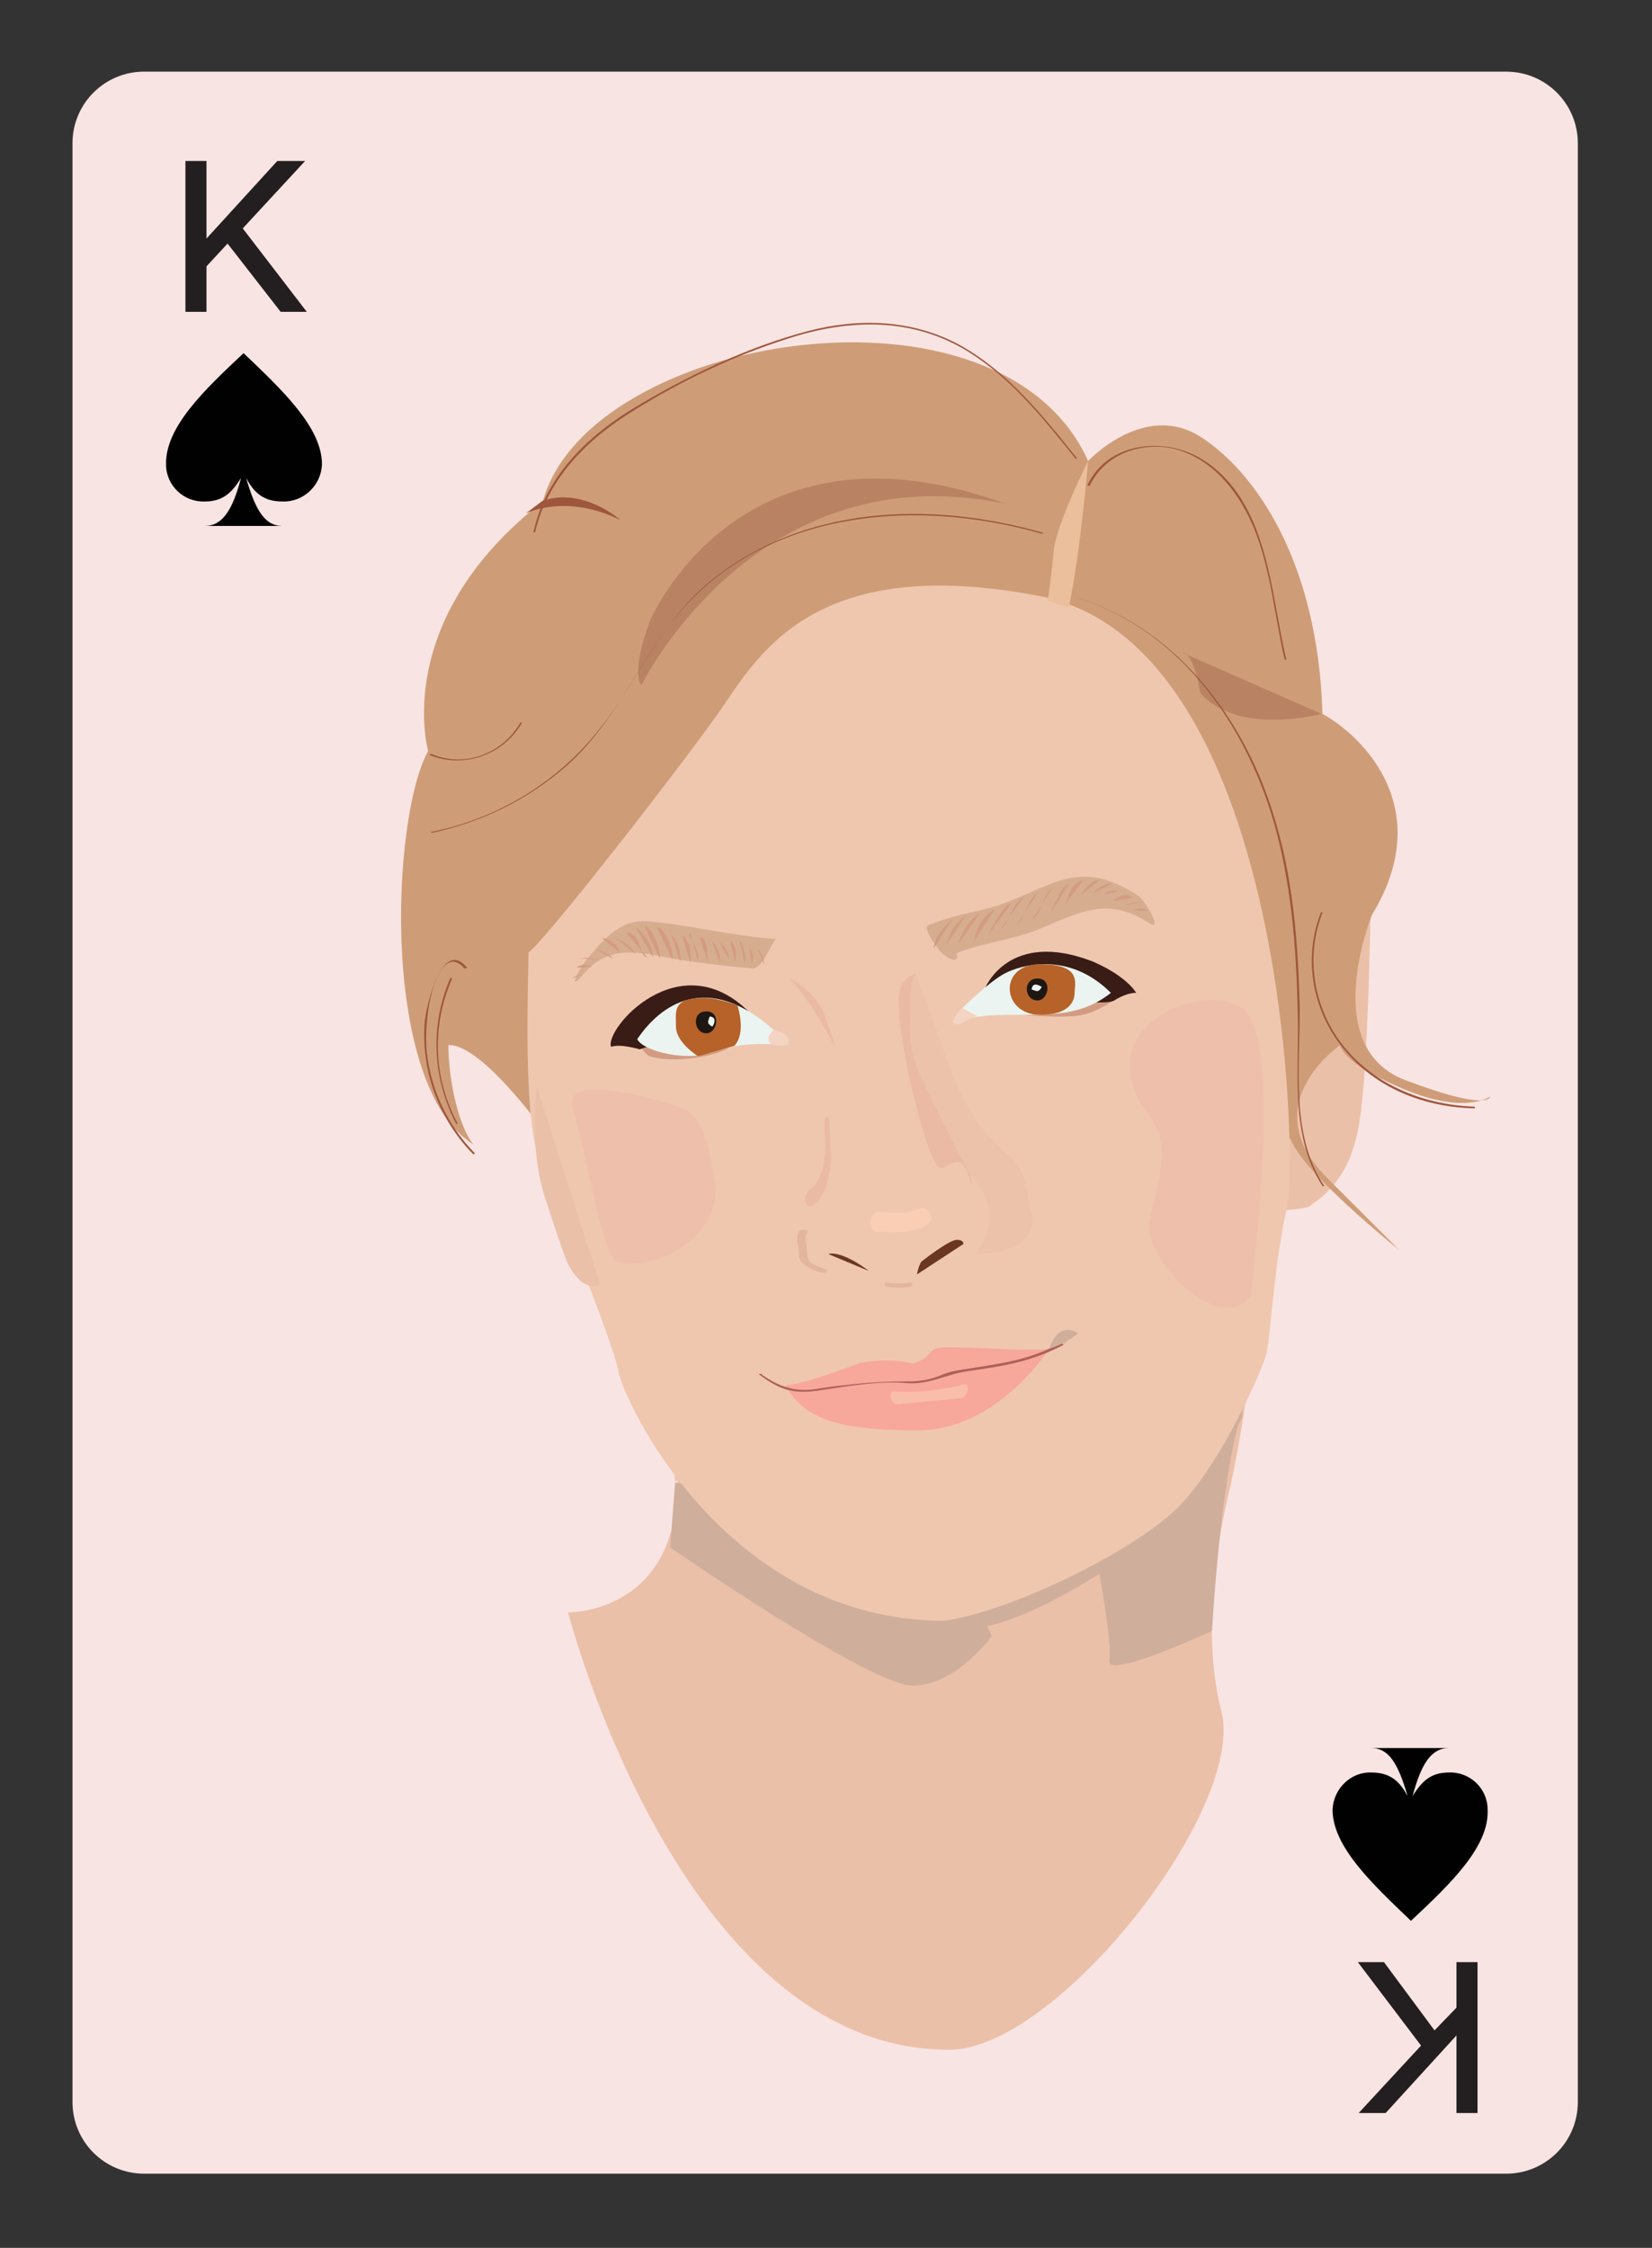 <?xml version="1.0" encoding="utf-8"?>
<!-- Generator: Adobe Illustrator 20.0.0, SVG Export Plug-In . SVG Version: 6.00 Build 0)  -->
<svg version="1.1" id="Layer_1" xmlns="http://www.w3.org/2000/svg" xmlns:xlink="http://www.w3.org/1999/xlink" x="0px" y="0px"
	 viewBox="0 0 196 266.7" style="enable-background:new 0 0 196 266.7;" xml:space="preserve">
<rect x="0" y="0" width="196" height="266.7" fill="#333333" stroke="none"/>
<style type="text/css">
	.st0{fill:#F8E4E3;}
	.st1{fill:#231F20;}
	.st2{fill:#010101;}
	.st3{fill:#EBC0A8;}
	.st4{fill:#CE9D77;}
	.st5{fill:#B98363;}
	.st6{fill:#9E563C;}
	.st7{fill:#D0AE9C;}
	.st8{fill:#EFC7AF;}
	.st9{fill:#D39C82;}
	.st10{fill:#381C15;}
	.st11{fill:#EBF4F0;}
	.st12{fill:#B66229;}
	.st13{fill:#1D1611;}
	.st14{fill:#6B3720;}
	.st15{fill:none;stroke:#E3B59D;stroke-width:0.5;stroke-linecap:round;stroke-miterlimit:10;}
	.st16{fill:#E3B59D;}
	.st17{fill:#EABAA4;}
	.st18{fill:#F8A79B;}
	.st19{fill:#F4D4C3;}
	.st20{fill:#EBBF9B;}
	.st21{fill:#AC615A;}
	.st22{fill:#CFAE9A;}
	.st23{fill:#D7AD90;}
	.st24{fill:#F9BEAA;}
	.st25{fill:#EDC2AB;enable-background:new    ;}
	.st26{fill:#F9CEB5;}
	.st27{fill:#EEC0AC;}
</style>
<title>badbitchcards</title>
<path class="st0" d="M17.1,8.5h161.6c4.7,0,8.5,3.8,8.5,8.5v232.4c0,4.7-3.8,8.5-8.5,8.5H17.1c-4.7,0-8.5-3.8-8.5-8.5V17
	C8.6,12.3,12.4,8.5,17.1,8.5z"/>
<path class="st1" d="M27,28.9l-2.5,2.7V37H22V19.1h2.5v9.2l8.4-9.2h3.3l-7.4,8l7.6,9.9h-3.1L27,28.9z"/>
<path class="st2" d="M28.9,41.9c4.6,4.4,9.3,8.8,9.3,13.2c-0.1,2.5-2.2,4.5-4.7,4.4c-2.1,0-3.3-0.9-4.3-2.8c1.1,3.8,2.2,5.7,4.3,5.7
	h-9.2c2.1,0,3.3-1.9,4.3-5.7c-1.1,1.8-2.2,2.8-4.3,2.8c-2.5,0.1-4.6-1.9-4.6-4.4C19.6,50.7,24.2,46.3,28.9,41.9z"/>
<path class="st1" d="M170.2,240.9l2.6-2.7v-5.4h2.5v17.9h-2.5v-9.2l-8.4,9.2h-3.2l7.4-8l-7.5-9.9h3.1L170.2,240.9z"/>
<path class="st2" d="M167.4,227.9c-4.6-4.4-9.3-8.8-9.3-13.2c0.1-2.5,2.2-4.5,4.6-4.4c2.1,0,3.3,0.9,4.3,2.8
	c-1.1-3.8-2.2-5.7-4.3-5.7h9.2c-2.1,0-3.3,1.9-4.3,5.7c1.1-1.8,2.2-2.8,4.3-2.8c2.5-0.1,4.6,1.9,4.6,4.4
	C176.7,219.1,172.1,223.5,167.4,227.9z"/>
<path class="st3" d="M155.2,143.2c2.8-1.8,5.2-4.4,6.1-10.2c1-5.8,1.3-24.6,1.3-24.6l-11.4,18.5c0,0,1,14.7-0.1,16.7
	C154,143.6,155.2,143.2,155.2,143.2z"/>
<path class="st4" d="M129.1,54.7c0,0,6.6-7.1,13.3-2.9c6.6,4.2,14,15,14.5,32.9c4.9,2.7,13.5,11.3,5.9,23.8c0,0-6.4,15.6,3.8,19.6
	c10.2,3.9,10.2,2,10.2,2s-2.9,2.2-10.3-0.9c-7.4-3.1-7.5-5.2-7.5-5.2s-10.3,7-1.6,15.7c8.6,8.6,8.6,8.6,8.6,8.6s-11.5-9.2-12.9-13.2
	H65.2c0,0-7.9-11.3-12-11.1c0,4.3,1.3,9.9,3,11.8C45.1,129,46.4,97,50.8,89.1c0,0-4.5-15.5,13.6-29.6
	C69.8,39.7,118.7,31.5,129.1,54.7z"/>
<path class="st5" d="M156.8,84.7c0,0-9.9,2.7-14.4-2.5c0,0-0.7-4.8-2.2-4.8L156.8,84.7"/>
<path class="st5" d="M119.4,59.8C87.7,48.2,77.1,73.7,77.1,73.7s-2.3,5.9-1,7.6C76.1,81.3,89.7,53.5,119.4,59.8z"/>
<path class="st6" d="M73.6,61.7c0,0-4.3-3.9-9.2-2.3l-2,1.5C62.5,60.9,67.1,58.5,73.6,61.7z"/>
<g>
	<g>
		<path class="st6" d="M127.8,54.4c-4-5-8.2-10.3-14-13.5c-5.6-3-11.9-3.2-18-1.6c-7.2,1.9-14.5,5.4-20.9,9.3
			c-5.5,3.4-10.2,8.1-11.6,14.5c0,0.1,0.2,0.1,0.2,0C65,56.7,69.8,52,75.2,48.7c5.6-3.5,11.9-6.5,18.2-8.5
			c7.3-2.4,14.9-2.6,21.6,1.6c5.1,3.2,8.9,8,12.6,12.6C127.6,54.5,127.8,54.4,127.8,54.4L127.8,54.4z"/>
	</g>
</g>
<g>
	<g>
		<path class="st6" d="M123.7,63.2c-13.3-3.8-28.5-3.3-39.6,5.9c-5.7,4.7-8.4,11.6-12.9,17.3c-5,6.4-12.1,10.7-20,12.3
			c-0.2,0,0,0.1,0.1,0.1c6-1.3,11.5-4,16.1-8.1c5.2-4.7,7.8-10.9,11.9-16.4c10.3-13.7,28.8-15.4,44.2-11
			C123.7,63.3,123.9,63.3,123.7,63.2L123.7,63.2z"/>
	</g>
</g>
<g>
	<g>
		<path class="st6" d="M129.3,57.6c1.5-3.1,4.7-4.7,8.1-4.6c3.9,0.1,7.2,2.7,9.3,5.8c3.9,5.7,4.2,12.9,5.7,19.4c0,0.1,0.3,0.1,0.2,0
			c-1.9-8-2.1-18.6-9.8-23.6c-4.5-2.9-11.4-2.2-13.8,3C129,57.6,129.2,57.7,129.3,57.6L129.3,57.6z"/>
	</g>
</g>
<g>
	<g>
		<path class="st6" d="M126.7,70.6c13.6,3.7,22,16.4,25.1,29.5c1.7,7.2,2.1,14.5,2.2,21.9c0,6.3-0.7,13.2,2.9,18.7
			c0,0.1,0.3,0,0.2,0c-4.1-6.2-2.8-14.3-2.9-21.4c-0.2-7.6-0.8-15.3-3.1-22.6C147.5,84.9,139.1,73.9,126.7,70.6
			C126.7,70.5,126.5,70.5,126.7,70.6L126.7,70.6z"/>
	</g>
</g>
<g>
	<g>
		<path class="st6" d="M174.9,131.3c-6.1-0.2-12.2-2.7-15.9-7.7c-3.2-4.4-4.1-10.2-2.1-15.3c0-0.1-0.2-0.1-0.2,0
			c-2.2,5.6-0.9,12.1,3.1,16.6c3.8,4.4,9.5,6.5,15.2,6.6C175,131.4,175,131.3,174.9,131.3L174.9,131.3z"/>
	</g>
</g>
<g>
	<g>
		<path class="st6" d="M51,89.6c4,1.6,8.7,0,10.9-3.8c0-0.1-0.2-0.1-0.2,0c-2.1,3.6-6.5,5.3-10.4,3.7C51.1,89.4,50.9,89.5,51,89.6
			L51,89.6z"/>
	</g>
</g>
<g>
	<g>
		<path class="st6" d="M55.4,114.8c-3-3.6-4.8,4.6-5,6.3c-0.5,5.8,1.6,11.6,5.7,15.8c0.1,0.1,0.3,0,0.2-0.1c-2.9-3-4.8-6.7-5.5-10.8
			c-0.3-1.7-0.3-3.5-0.1-5.2c0.1-1.1,0.3-2.2,0.6-3.3c0.3-1,1.6-5.1,3.8-2.6C55.2,114.9,55.5,114.9,55.4,114.8L55.4,114.8z"/>
	</g>
</g>
<g>
	<g>
		<path class="st6" d="M53.4,116.1c-2.4,5.6-2.1,11.8,0.7,17.2c0,0.1,0.3,0,0.2,0c-2.9-5.4-3.1-11.5-0.7-17.1
			C53.7,116,53.5,116,53.4,116.1L53.4,116.1z"/>
	</g>
</g>
<path class="st3" d="M112.6,243.2c-31.9,0-45.2-51.9-45.2-51.9s14.2,0.3,12.9-17.9s-0.2,2.4-0.2,2.4s57.6-45.4,65.3-38
	s0.5,38.9,0.5,38.9s-4,14.8-1,26.3C147.9,214.5,125.4,243.2,112.6,243.2z"/>
<path class="st7" d="M79.5,183.6c0,0,23.7,16.4,28.8,16.4c5.1,0,9.4-5.9,9.4-5.9l-6.9-13.2l-30.7-5L79.5,183.6z"/>
<path class="st7" d="M129.6,182.3c0,0,2.5,12.3,2,14.7s12.2-3.5,12.2-3.5s1.1-20.5,4.1-27.6c2.9-6.8-16.3,11-16.3,11L129.6,182.3z"
	/>
<path class="st7" d="M134.7,183.9c5.1-4.6,9.8-9.7,12.7-15.8v-4l-43,27.8c0,0,6.3,2.9,13.7,0.8S134.7,183.9,134.7,183.9z"/>
<path class="st8" d="M122.7,70.6c-26.6-4.9-32.9,7.5-37.4,13.9s-20.5,27-22.6,28.5c0,3.9-0.8,21.9,1.8,25.7c1.7,4.5,8.4,21,8.9,24.1
	s12.5,29.5,38.7,29.5c8.4-1.3,22.6-8.4,27.7-13.5c5.1-5.1,10.2-16.7,10.5-18.4c0.4-1.8,1-11.4,2.4-17.1
	C154,137.5,152.6,75.6,122.7,70.6z"/>
<path class="st9" d="M75.6,123.3c0,0,0.4,1.3,1.4,2c2.4,0.8,7.3,0.3,9.5-1"/>
<path class="st9" d="M128.5,120.4c1.8-0.4,3.6-1.7,3.6-1.7l-0.3-0.9l-10.4,2.6C121.5,120.4,126.1,120.9,128.5,120.4z"/>
<path class="st10" d="M129.7,114.1c4.1,1.8,5.1,3.7,5.1,3.7s-1-0.1-2.6,0.9s-15.3-1.5-15.3-1.5S119.7,110.2,129.7,114.1z"/>
<path class="st10" d="M75.9,124.5c0,0-2.3-0.7-3.4-0.3c-0.8-2.1,8.1-12.4,16.4-4.1L75.9,124.5z"/>
<path class="st11" d="M114.2,119.6c0,0,3.1-3.1,5-4.1s7.6-2.7,12.6,2.3c-3.4,2.7-6.9,2.6-11.6,2.6s-5.7,0.6-5.7,0.6
	S114.2,120.7,114.2,119.6z"/>
<path class="st11" d="M75.6,123.3c2.7-4,8.2-8.2,16.2-1.1c0,0,0.8,1.5-0.3,1.7c0,0-3.8-0.3-6.8,0.9C81.7,126,76.4,124.8,75.6,123.3z
	"/>
<path class="st12" d="M123.4,120.4c3.6,0,4.1-1.7,4.1-2.7s0.9-3.3-4.1-3.3C118.4,114.4,118.8,120.4,123.4,120.4z"/>
<path class="st12" d="M83.5,118.4c1.9,0,4,0.9,4,0.9s1.1,3.3-0.4,4.8c0,0-1.2,0.3-2.4,0.7c-1.2,0.4-1.9,0.5-1.9,0.5
	s-2.6-1.6-2.6-3.5C80.2,120,79.7,118.4,83.5,118.4z"/>
<path class="st13" d="M83.8,122.6c1.3,0,1.8-2.6,0-2.6S82.3,122.6,83.8,122.6z"/>
<path class="st13" d="M123.1,118.7c1.3,0,1.8-2.6,0-2.6S121.5,118.7,123.1,118.7z"/>
<path class="st14" d="M108.8,151.2c0,0,0.1-0.8,0.5-1.5c0,0,3.3-2.6,4.2-2.6c0.9,0,0.8,0.5,0.8,0.5"/>
<path class="st14" d="M103.1,150.8c-2.8-2.1-4.4-2.2-4.8-2"/>
<path class="st15" d="M105.2,152.4c1.7,0.3,2.8,0,2.8,0"/>
<g>
	<g>
		<path class="st16" d="M97.9,150.6c-0.6-0.2-1.7-0.6-2-1.2c-0.2-0.4-0.1-1.1-0.2-1.5c-0.1-0.5-0.2-1.2,0.1-1.7
			c0.2-0.3-0.8-0.4-1-0.1c-0.3,0.5-0.2,1.3-0.1,1.8s0,1.3,0.3,1.7c0.5,0.7,1.6,1.1,2.4,1.4C97.8,151.1,98.5,150.8,97.9,150.6
			L97.9,150.6z"/>
	</g>
</g>
<path class="st17" d="M96,143.2c1.8-0.4,2.6-4,2.6-5.9c-0.2-4.6-0.2-4.6-0.2-4.6s-0.3-0.5-0.5,0c-0.3,0.5,0.3,3.2-0.2,5.5
	c-0.5,2.2-1.3,2.7-1.7,3C95.7,141.5,95.1,142.4,96,143.2z"/>
<path class="st17" d="M106.6,118.7c0,5.7,3.4,18.9,4.8,19.8c1,0.6,2.8-2.9,3.8,2.1c1.3-0.5-7.3-12.7-7.2-18c0.1-5.3,0.7-7.1,0.7-7.1
	S106.6,115.9,106.6,118.7z"/>
<path class="st17" d="M93.6,116c0,0,3.2,1.7,4.1,4.1s1.5,4.5,1.5,4.5S96.8,119.4,93.6,116z"/>
<path class="st18" d="M93.2,164.4c3.3-0.5,7.1-2.1,8.6-2.6s5.3-0.5,6.4,0c2.1-0.6,1.9-1.4,2.8-1.8c1-0.5,11.9,0.5,13.5,0
	c0,0-6.1,9.7-15.6,9.7S95.5,168.4,93.2,164.4z"/>
<path class="st11" d="M84.2,120.6c-0.2,0.6-0.4,0.8,0.3,1.2C84.5,121.9,85.3,120.7,84.2,120.6z"/>
<path class="st11" d="M122.4,117.4c0.6,0.2,0.8,0.4,1.2-0.3C123.6,117.1,122.5,116.3,122.4,117.4z"/>
<path class="st19" d="M113,121.3c0.9,0.8,1.6-0.6,3-0.7l-1.8-1C114.2,119.6,113.6,119.9,113,121.3z"/>
<path class="st19" d="M91.5,123.9c0,0,1.6,0.4,2,0c0.5-1.3-1.7-1.7-1.7-1.7S90.6,123.1,91.5,123.9z"/>
<path class="st3" d="M67.3,149.8c2,3.9,3.9,2.6,3.9,2.6l-7.5-23.5c0,0-1,7.4,1,13.3C66.6,148.1,67.3,149.8,67.3,149.8z"/>
<path class="st20" d="M126.8,72.1c1.4-6.6,2.3-17.4,2.3-17.4s-3.8,7.5-4.1,10.8c-0.3,3.3-0.7,5.8-0.7,5.8L126.8,72.1z"/>
<path class="st17" d="M126.5,158.9c0.7,0.7-2.3,1.4-2.3,1.4S125.8,158.3,126.5,158.9z"/>
<g>
	<g>
		<path class="st21" d="M90.1,163.1c2.4,1.8,4,2.3,6.9,1.9c3.4-0.5,7.1-1.2,10.6-0.9c2.7,0.2,4.5-1,7.1-1.4
			c4.2-0.6,7.6-1.1,11.4-3.1c0.2-0.1-0.2-0.3-0.4-0.2c-3.8,2.1-7.3,2.4-11.5,3.1c-0.8,0.1-1.7,0.3-2.4,0.6c-1.4,0.6-2.6,0.8-4.1,0.8
			c-2.3,0-4.6,0.1-7,0.4c-1.3,0.1-2.6,0.3-3.9,0.5c-2.5,0.4-4.4-0.3-6.4-1.7C90.4,162.9,89.9,163,90.1,163.1L90.1,163.1z"/>
	</g>
</g>
<path class="st22" d="M124.5,160c1.2-3.5,3.4-1.8,3.4-1.8S126.4,159.5,124.5,160z"/>
<g>
	<g>
		<path class="st23" d="M69.3,115.5c3.3-3.9,7.5-2.2,11.5-1.6c2.8,0.4,5.7,0.8,8.5,1c1.2,0.1,2.5-3.6,2.8-3.5
			c-5.2-0.3-10.2-1.7-15.4-2.1c-3.3-0.2-5.3,2.4-7.3,4.8C68.5,115.3,67.3,117.9,69.3,115.5L69.3,115.5z"/>
	</g>
</g>
<g>
	<g>
		<path class="st23" d="M135.1,106.3c-3.3-2.1-6.1-3-10-1.6c-2.7,1-5.2,2.4-8,3.1c-2.4,0.6-4.7,1-7,2c-0.5,0.2,0.4,1.6,0.5,1.8
			c0.2,0.2,0.3,0.5,0.5,0.7c1,1.6,3.6,2.6,1.9-0.1c-0.2-0.2-0.3-0.5-0.5-0.7c0.2,0.6,0.3,1.2,0.5,1.8c3.4-1.5,7.2-1.7,10.6-3.2
			c4.8-2,7.9-3.7,12.7-0.6C138.1,110.7,135.9,106.9,135.1,106.3L135.1,106.3z"/>
	</g>
</g>
<path class="st24" d="M105.8,165.1"/>
<path class="st24" d="M105.8,165.1L105.8,165.1c-0.4,0.7,0.1,1.6,0.9,1.5l7.2-0.7c0.4,0,0.7-0.3,0.8-0.6c0.2-0.4,0.3-1-0.3-1.1
	C114.5,164.3,110,165.4,105.8,165.1z"/>
<path class="st25" d="M122.4,143.9c0.4,1.5-0.1,4.9-6.8,4.9c0,0,1.6-1.6,1.8-4.2c0.2-2.7-2.5-5.5-2.5-5.5s-4.1-8.1-5.6-11.3
	s-1.3-5-1.3-8c0-4.9,0.7-4,0.7-4s1.1,2.6,2.3,6c1.7,5.1,3.3,9.9,6.7,13.4S121.1,137.1,122.4,143.9z"/>
<path class="st26" d="M104.4,146.1c2.7,0.3,5.4-0.2,5.9-1.1c0.5-0.9-0.3-2-1.5-1.5s-2.6,0.4-4.4,0.3S103.3,146.8,104.4,146.1z"/>
<path class="st27" d="M136.4,132.5c-8.8-11.5,9.4-17.5,12.1-11.5s1,22.1,0,32.6c-3.3,5.3-13-4-12.1-8.7
	C137.3,140.1,139.1,136.1,136.4,132.5z"/>
<path class="st27" d="M67.9,131.3c2,7.1,3.2,15.5,4.8,17.9c1.6,2.4,13.3-0.9,12.1-9.1c-1.2-8.2-2.8-8.4-5.9-9.3
	C75.7,129.8,66.9,127.7,67.9,131.3z"/>
<g>
	<path class="st9" d="M110.8,112.5c0-1.1,0.8-2,1.5-2.8c0.3-0.3,0.5-0.5,0.8-0.8"/>
</g>
<g>
	<path class="st9" d="M112.3,112.1c0.3-1.4,1.1-2.6,2.3-3.5"/>
</g>
<g>
	<path class="st9" d="M113.7,112c0.4-1.5,1.3-2.8,2.6-3.7"/>
</g>
<g>
	<path class="st9" d="M115.6,111.6c0.2-1.6,1.1-3,2.5-3.8"/>
</g>
<g>
	<path class="st9" d="M117.1,111.1c0.5-0.9,1-1.8,1.6-2.7c0.3-0.5,0.7-1.1,1.3-1.2"/>
</g>
<g>
	<path class="st9" d="M118.7,110.3c1.3-1,1.3-3.2,2.8-3.9"/>
</g>
<g>
	<path class="st9" d="M120.5,110c1.2-1.2,1.3-3.2,2.7-4.2"/>
</g>
<g>
	<path class="st9" d="M122.4,109.2c1.3-0.9,1.2-3,2.5-3.9"/>
</g>
<g>
	<path class="st9" d="M124.5,108.6c0.3-0.6,0.6-1.3,0.9-1.9c0.3-0.8,0.8-1.6,1.5-1.9"/>
</g>
<g>
	<path class="st9" d="M125.9,107.9c0.5-0.5,0.7-1.3,1-2s0.8-1.4,1.6-1.4"/>
</g>
<g>
	<path class="st9" d="M128.2,106.2c0.4-0.6,0.9-1.2,1.5-1.6c0.2-0.1,0.5-0.3,0.7-0.1"/>
</g>
<g>
	<path class="st9" d="M129.7,106c0.5-0.7,1.4-1.2,2.3-1.2"/>
</g>
<g>
	<path class="st9" d="M130.8,106.2c0.6-0.5,1.3-0.6,2-0.5"/>
</g>
<g>
	<path class="st9" d="M132.1,106.9c0.5-0.7,1.6-0.9,2.4-0.4"/>
</g>
<g>
	<path class="st9" d="M133.4,107.4"/>
</g>
<g>
	<path class="st9" d="M133.4,107.4c0.7-0.3,1.4-0.4,2.2-0.4"/>
</g>
<g>
	<path class="st9" d="M134.5,108c0.6-0.3,1.3-0.3,1.8,0.1"/>
</g>
<g>
	<path class="st9" d="M135.2,108.6c0.4,0,0.8,0,1.2,0"/>
</g>
<g>
	<path class="st9" d="M74.3,110.7c0.3-0.2,0.6,0,0.9,0.3c0.4,0.4,0.7,0.9,0.8,1.4c0.1,0.5,0.3,1.1,0.8,1.2"/>
</g>
<g>
	<path class="st9" d="M75.4,110c1.2,0.8,2,2.2,2.1,3.6"/>
</g>
<g>
	<path class="st9" d="M76.5,110c0-0.2,0.3-0.1,0.4,0.1c0.9,1,1.4,2.4,1.4,3.7"/>
</g>
<g>
	<path class="st9" d="M77.9,110c0.4,0,0.8,0.4,1,0.8c0.6,0.9,0.9,2,0.9,3.1"/>
</g>
<g>
	<path class="st9" d="M79.4,110.2c0,0.4,0.3,0.8,0.6,1.1c0.6,0.8,0.8,1.9,0.7,2.8"/>
</g>
<g>
	<path class="st9" d="M80.9,110.9c0.9,0.8,1.2,2.1,1,3.3"/>
</g>
<g>
	<path class="st9" d="M81.9,110.7c-0.2,0.1-0.1,0.4,0,0.5c0.5,1,1.2,1.9,0.9,2.9c0,0.1,0.1,0,0,0"/>
</g>
<g>
	<path class="st9" d="M83,111.2L83,111.2c0.3,0,0.6,0.2,0.7,0.5s0.1,0.6,0.2,0.9c0,0.5,0.1,1.1,0.1,1.6"/>
</g>
<g>
	<path class="st9" d="M84.4,111.5c0.7,0.7,1.1,1.8,1,2.8"/>
</g>
<g>
	<path class="st9" d="M85.3,111.8c0.7,0.4,1.2,1.2,1.2,2"/>
</g>
<g>
	<path class="st9" d="M87.2,114.1c0.3-0.9,0.1-2-0.6-2.6"/>
</g>
<g>
	<path class="st9" d="M88.4,114.4c0.1-1-0.1-2.1-0.7-2.9"/>
</g>
<g>
	<path class="st9" d="M89.2,114.4c0.3-0.7,0.1-1.5-0.3-2"/>
</g>
<g>
	<path class="st9" d="M90.7,114.5c-0.1-0.7-0.3-1.4-0.8-1.9"/>
</g>
<g>
	<path class="st9" d="M75.4,113.2c-0.5-1-1.6-1.6-2.6-2.1"/>
</g>
<g>
	<path class="st9" d="M73.6,113.1c-0.3-1-1.2-1.7-2.2-1.8"/>
</g>
<g>
	<path class="st9" d="M72.8,113.8c-0.5-0.6-1.3-1-2.1-1.2"/>
</g>
<g>
	<path class="st9" d="M71.2,113.9c-0.7-0.2-1.5-0.3-2.3-0.2"/>
</g>
<g>
	<path class="st9" d="M70.3,114.7c-0.6-0.3-1.4-0.3-1.9,0.1"/>
</g>
<g>
	<path class="st9" d="M69,115.6c-0.4,0-0.8,0.2-1.1,0.5"/>
</g>
<g>
	<path class="st9" d="M69.5,112.9c0.7,0.3,1.4,0.5,2.1,0.8"/>
</g>
<g>
	<path class="st9" d="M71.6,111.5c0.4,0.3,0.7,0.7,1.1,1"/>
</g>
</svg>
